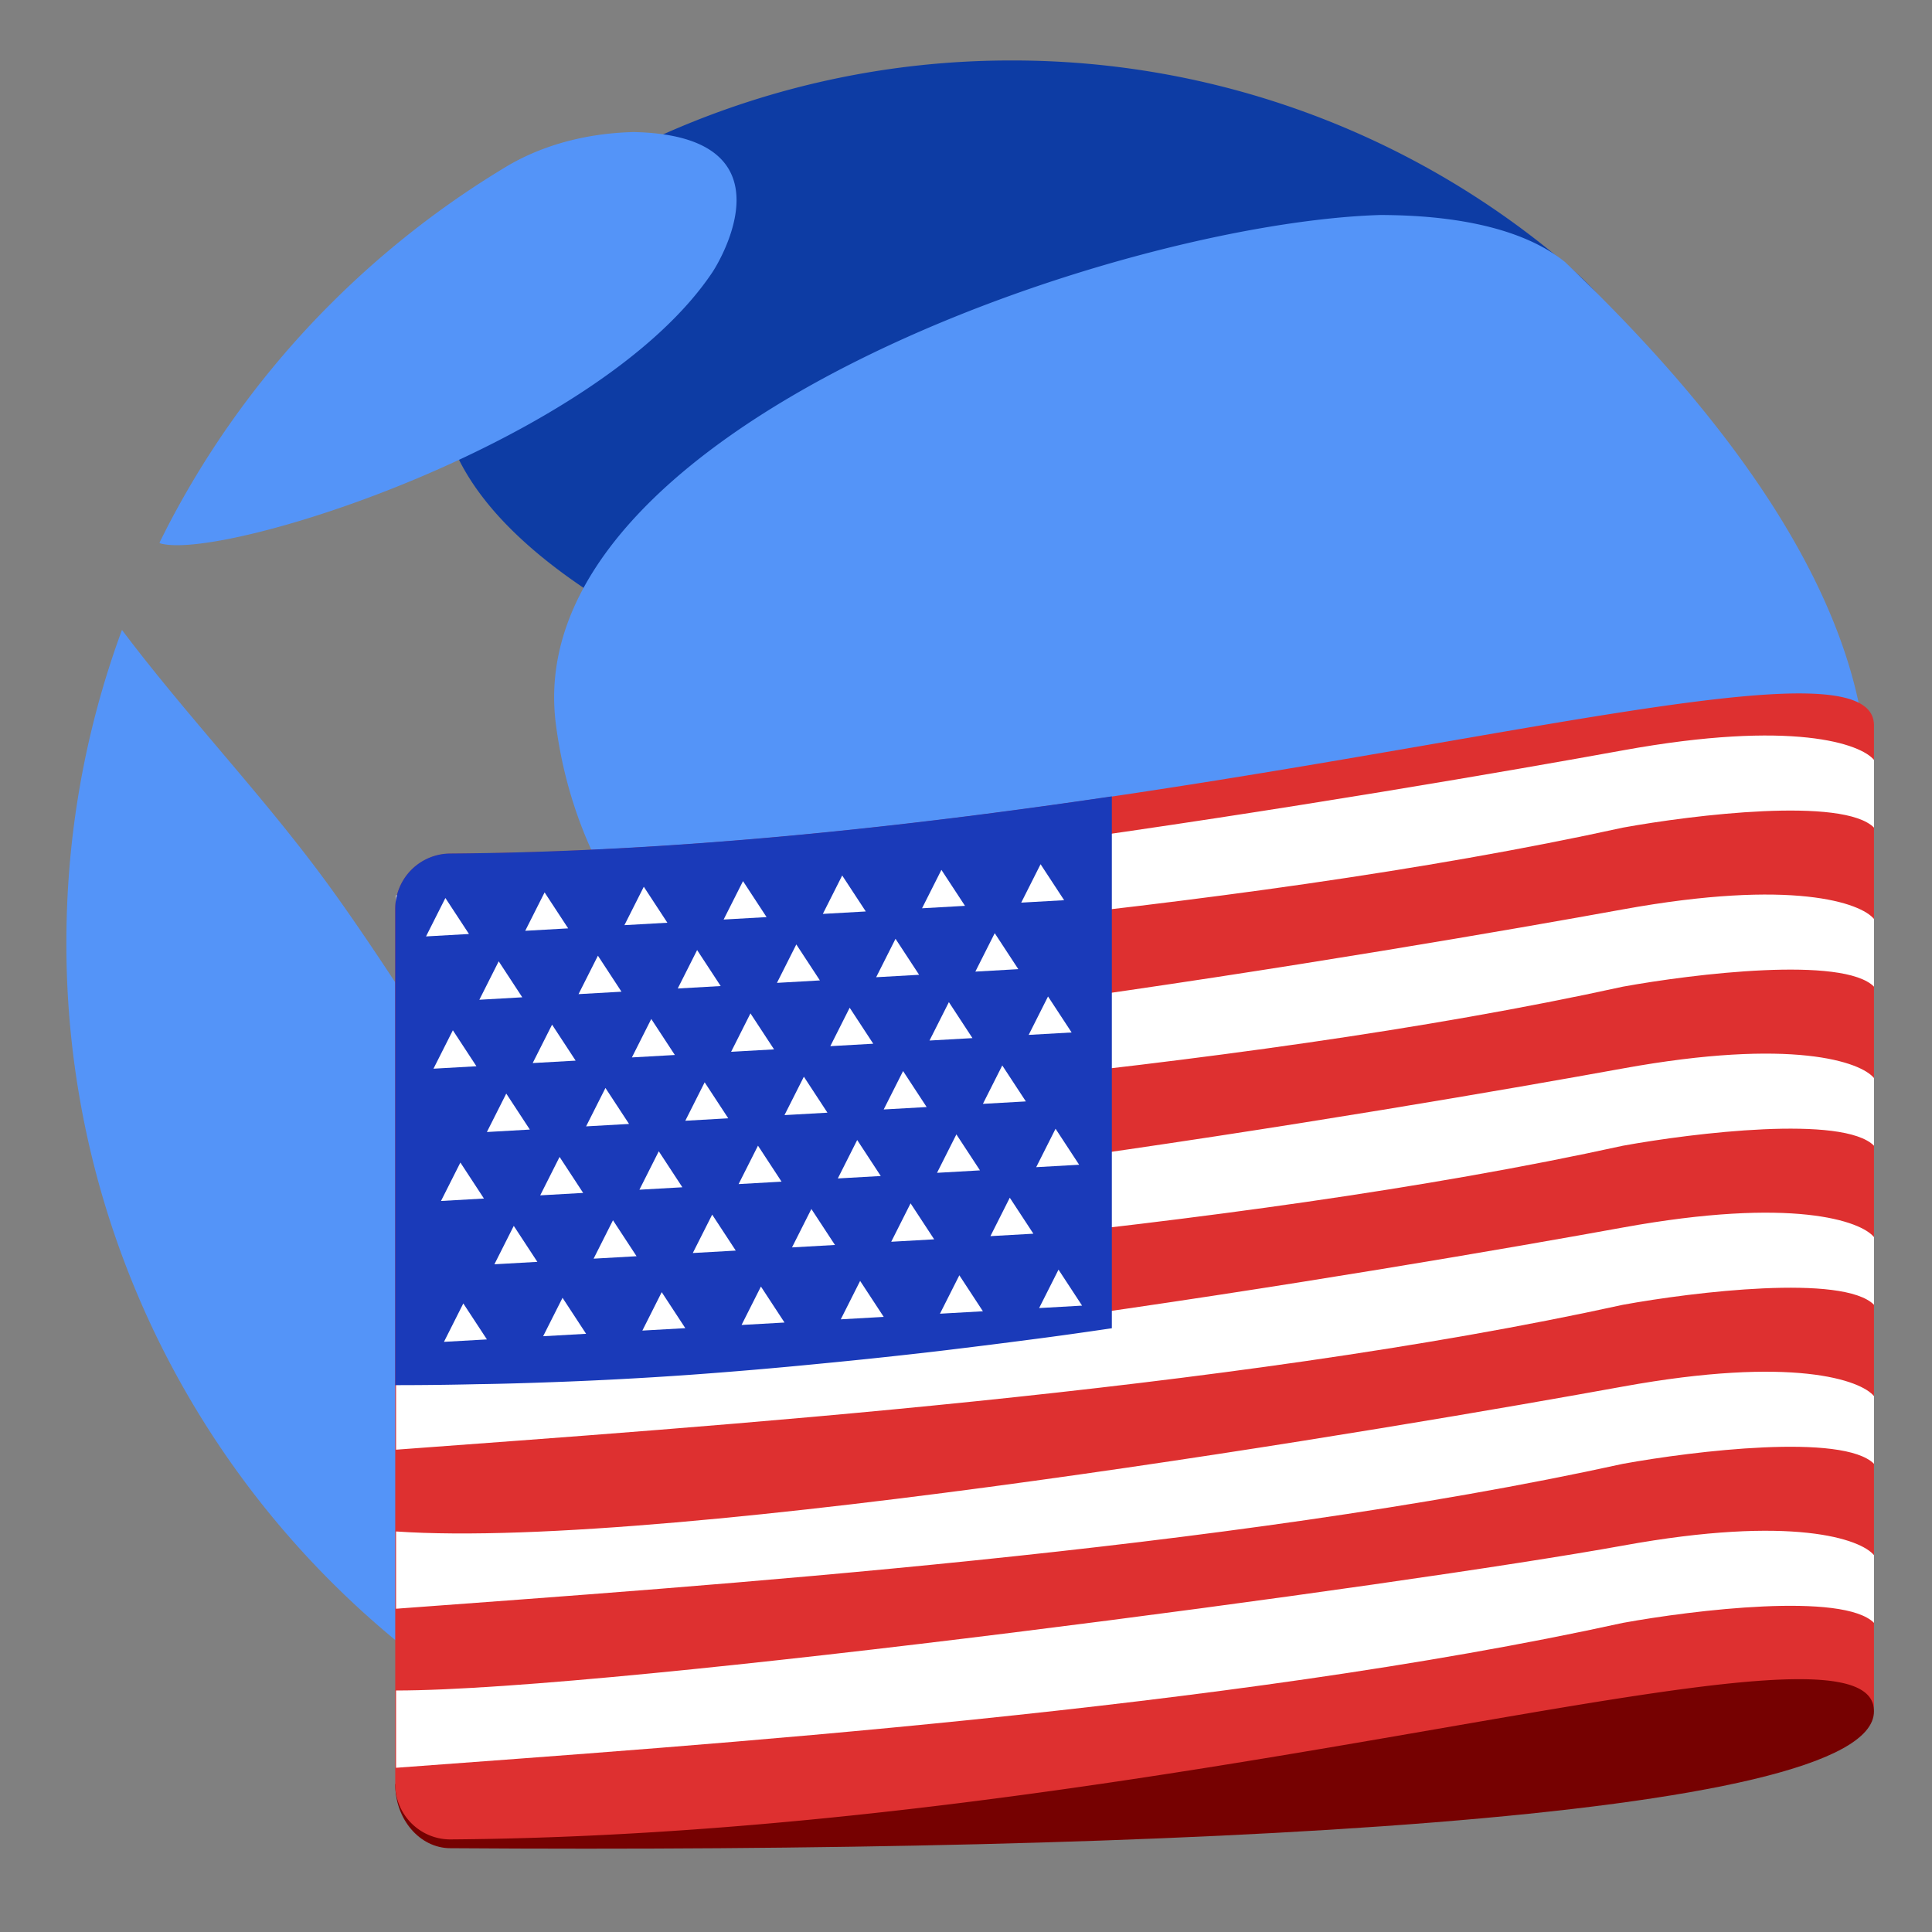 <svg fill="none" height="100" viewBox="0 0 100 100" width="100" xmlns="http://www.w3.org/2000/svg"><rect x="0" y="0" width="100" height="100" fill="#808080" stroke="none"/><path d="m81.096 13.722-.01-.01.014-.008a44.174 44.174 0 0 0 -28.765-10.574 44.167 44.167 0 0 0 -18.01 3.825c-3.705 1.565-6.715 3.635-9.195 6.885-12.74 16.83 29.96 29.06 52.79 29.104 10.492 7.528 13.446-21.236 3.177-29.222z" fill="#0d3ca4"/><path d="m36.893 14.063c-5.863 8.816-25.403 15.027-28.615 14.057l-.019-.04c.132-.268.268-.532.4-.795a46.672 46.672 0 0 1 8.48-11.58 47.21 47.21 0 0 1 9.185-7.151c2.737-1.584 5.536-1.688 6.458-1.72 8.708.177 4.16 7.16 4.11 7.229zm-4.806 62.303c.418 2.772-.009 13.713-.58 14.634-.486.032-1.503.095-4.448-1.557a46.827 46.827 0 0 1 -9.92-7.573 46.952 46.952 0 0 1 -8.48-11.58 46.524 46.524 0 0 1 -5.223-21.5c0-2.581.208-5.118.612-7.587a46.511 46.511 0 0 1 2.265-8.598c3.376 4.483 7.278 8.544 10.595 13.073 3.159 4.315 7.506 11.344 8.386 12.85 5.5 9.316 6.376 15.074 6.793 17.838zm-3.312-38.857c-2.006-15.31 29.055-25.979 42.705-26.382 1.638.018 6.616.077 9.525 2.436 53.495 50.937-46.957 64.24-52.23 23.947z" fill="#5494f8"/><path d="m20.457 92.35c0 1.825 1.27 3.304 2.845 3.313 37.496.259 73.694-1.46 73.694-7.083 0-17.007-76.539 3.77-76.539 3.77z" fill="#760101"/><path d="m23.32 44.187a2.863 2.863 0 0 0 -2.863 2.863v45.3c0 1.574 1.27 2.85 2.845 2.858 37.496-.276 73.74-12.687 73.694-6.63v-51.024c.045-6.053-36.189 6.353-73.676 6.634z" fill="#de3030"/><path d="m84 80c8.8-1.6 12.333-.333 13 .5v3.5c-1.6-1.6-9.333-.667-13 0-20.5 4.5-47.833 6.333-63.5 7.5v-4c11.5 0 52.5-5.5 63.5-7.5zm0-8.232c8.8-1.6 12.333-.333 13 .5v3.5c-1.6-1.6-9.333-.667-13 0-20.5 4.5-47.833 6.333-63.5 7.5v-4c14.5 1 52.5-5.5 63.5-7.5zm0-8.232c8.8-1.6 12.333-.334 13 .5v3.5c-1.6-1.6-9.333-.668-13 0-20.5 4.5-47.833 6.332-63.5 7.5v-4c14.5 1 52.5-5.5 63.5-7.5zm0-8.233c8.8-1.6 12.333-.333 13 .5v3.5c-1.6-1.6-9.333-.667-13 0-20.5 4.5-47.833 6.333-63.5 7.5v-4c14.5 1 52.5-5.5 63.5-7.5zm0-8.233c8.8-1.6 12.333-.333 13 .5v3.5c-1.6-1.6-9.333-.666-13 0-20.5 4.5-47.833 6.334-63.5 7.5v-4c14.5 1 52.5-5.5 63.5-7.5zm0-8.232c8.8-1.6 12.333-.333 13 .5v3.5c-1.6-1.6-9.333-.667-13 0-20.5 4.5-47.833 6.333-63.5 7.5v-4c14.5 1 52.5-5.5 63.5-7.5z" fill="#fff"/><path d="m28.593 71.54a204.112 204.112 0 0 0 7.066-.376 251.745 251.745 0 0 0 6.706-.572c1.13-.109 2.27-.222 3.445-.35 1.17-.126 2.368-.258 3.612-.412 1.243-.15 2.536-.313 3.889-.49 1.352-.173 2.763-.372 4.238-.59v-27.53c-10.532 1.556-22.317 2.872-34.229 2.958a2.863 2.863 0 0 0 -2.863 2.864v24.653c1.484 0 2.895-.018 4.247-.05 1.353-.018 2.646-.06 3.89-.105z" fill="#1a3ab9"/><path d="m23.053 46.48 1.221 1.863-2.223.126 1.002-1.988zm5.135-.29 1.22 1.862-2.222.126zm5.135-.292 1.22 1.862-2.223.126zm5.135-.291 1.22 1.862-2.223.126zm5.134-.292 1.221 1.862-2.223.126zm5.135-.291 1.221 1.862-2.223.126zm5.133-.292 1.22 1.862-2.222.126zm-28.047 5.026 1.22 1.862-2.222.127zm5.135-.291 1.22 1.863-2.223.126zm5.135-.292 1.22 1.863-2.223.126zm5.134-.291 1.221 1.862-2.223.127zm5.135-.292 1.221 1.863-2.223.126zm5.135-.291 1.22 1.862-2.223.127zm-28.047 5.026 1.22 1.862-2.223.126zm5.135-.292 1.22 1.863-2.223.126zm5.135-.292 1.22 1.863-2.223.126 1.002-1.989zm5.134-.29 1.221 1.862-2.223.126 1.002-1.989zm5.135-.293 1.22 1.863-2.222.126zm5.135-.29 1.22 1.862-2.223.126zm5.132-.292 1.221 1.862-2.223.126 1.002-1.989zm-28.042 5.026 1.22 1.862-2.223.127 1.003-1.99zm5.134-.291 1.221 1.862-2.223.126zm5.135-.293 1.221 1.863-2.223.127zm5.135-.29 1.22 1.862-2.223.126zm5.135-.292 1.22 1.862-2.223.126zm5.134-.291 1.221 1.862-2.223.126zm-28.048 5.026 1.22 1.863-2.223.126zm5.134-.291 1.221 1.863-2.223.126zm5.135-.292 1.221 1.863-2.223.126zm5.135-.29 1.22 1.862-2.223.126 1.003-1.989zm5.135-.293 1.22 1.863-2.223.126zm5.134-.291 1.221 1.862-2.223.127zm5.133-.292 1.221 1.863-2.223.126zm-30.655 9.041 1.222 1.863-2.223.126 1.002-1.989zm5.136-.291 1.22 1.863-2.223.126zm5.134-.292 1.221 1.863-2.223.126zm5.135-.291 1.221 1.863-2.223.126zm5.135-.291 1.221 1.862-2.223.126 1.002-1.989zm5.135-.292 1.22 1.863-2.223.126zm5.133-.292 1.22 1.863-2.223.126zm-28.196-2.266 1.221 1.863-2.223.126 1.002-1.988zm5.135-.29 1.221 1.862-2.223.126zm5.135-.292 1.22 1.862-2.223.126zm5.134-.291 1.221 1.862-2.223.126zm5.135-.292 1.221 1.862-2.223.126zm5.135-.292 1.221 1.863-2.223.126z" fill="#fff"/></svg>